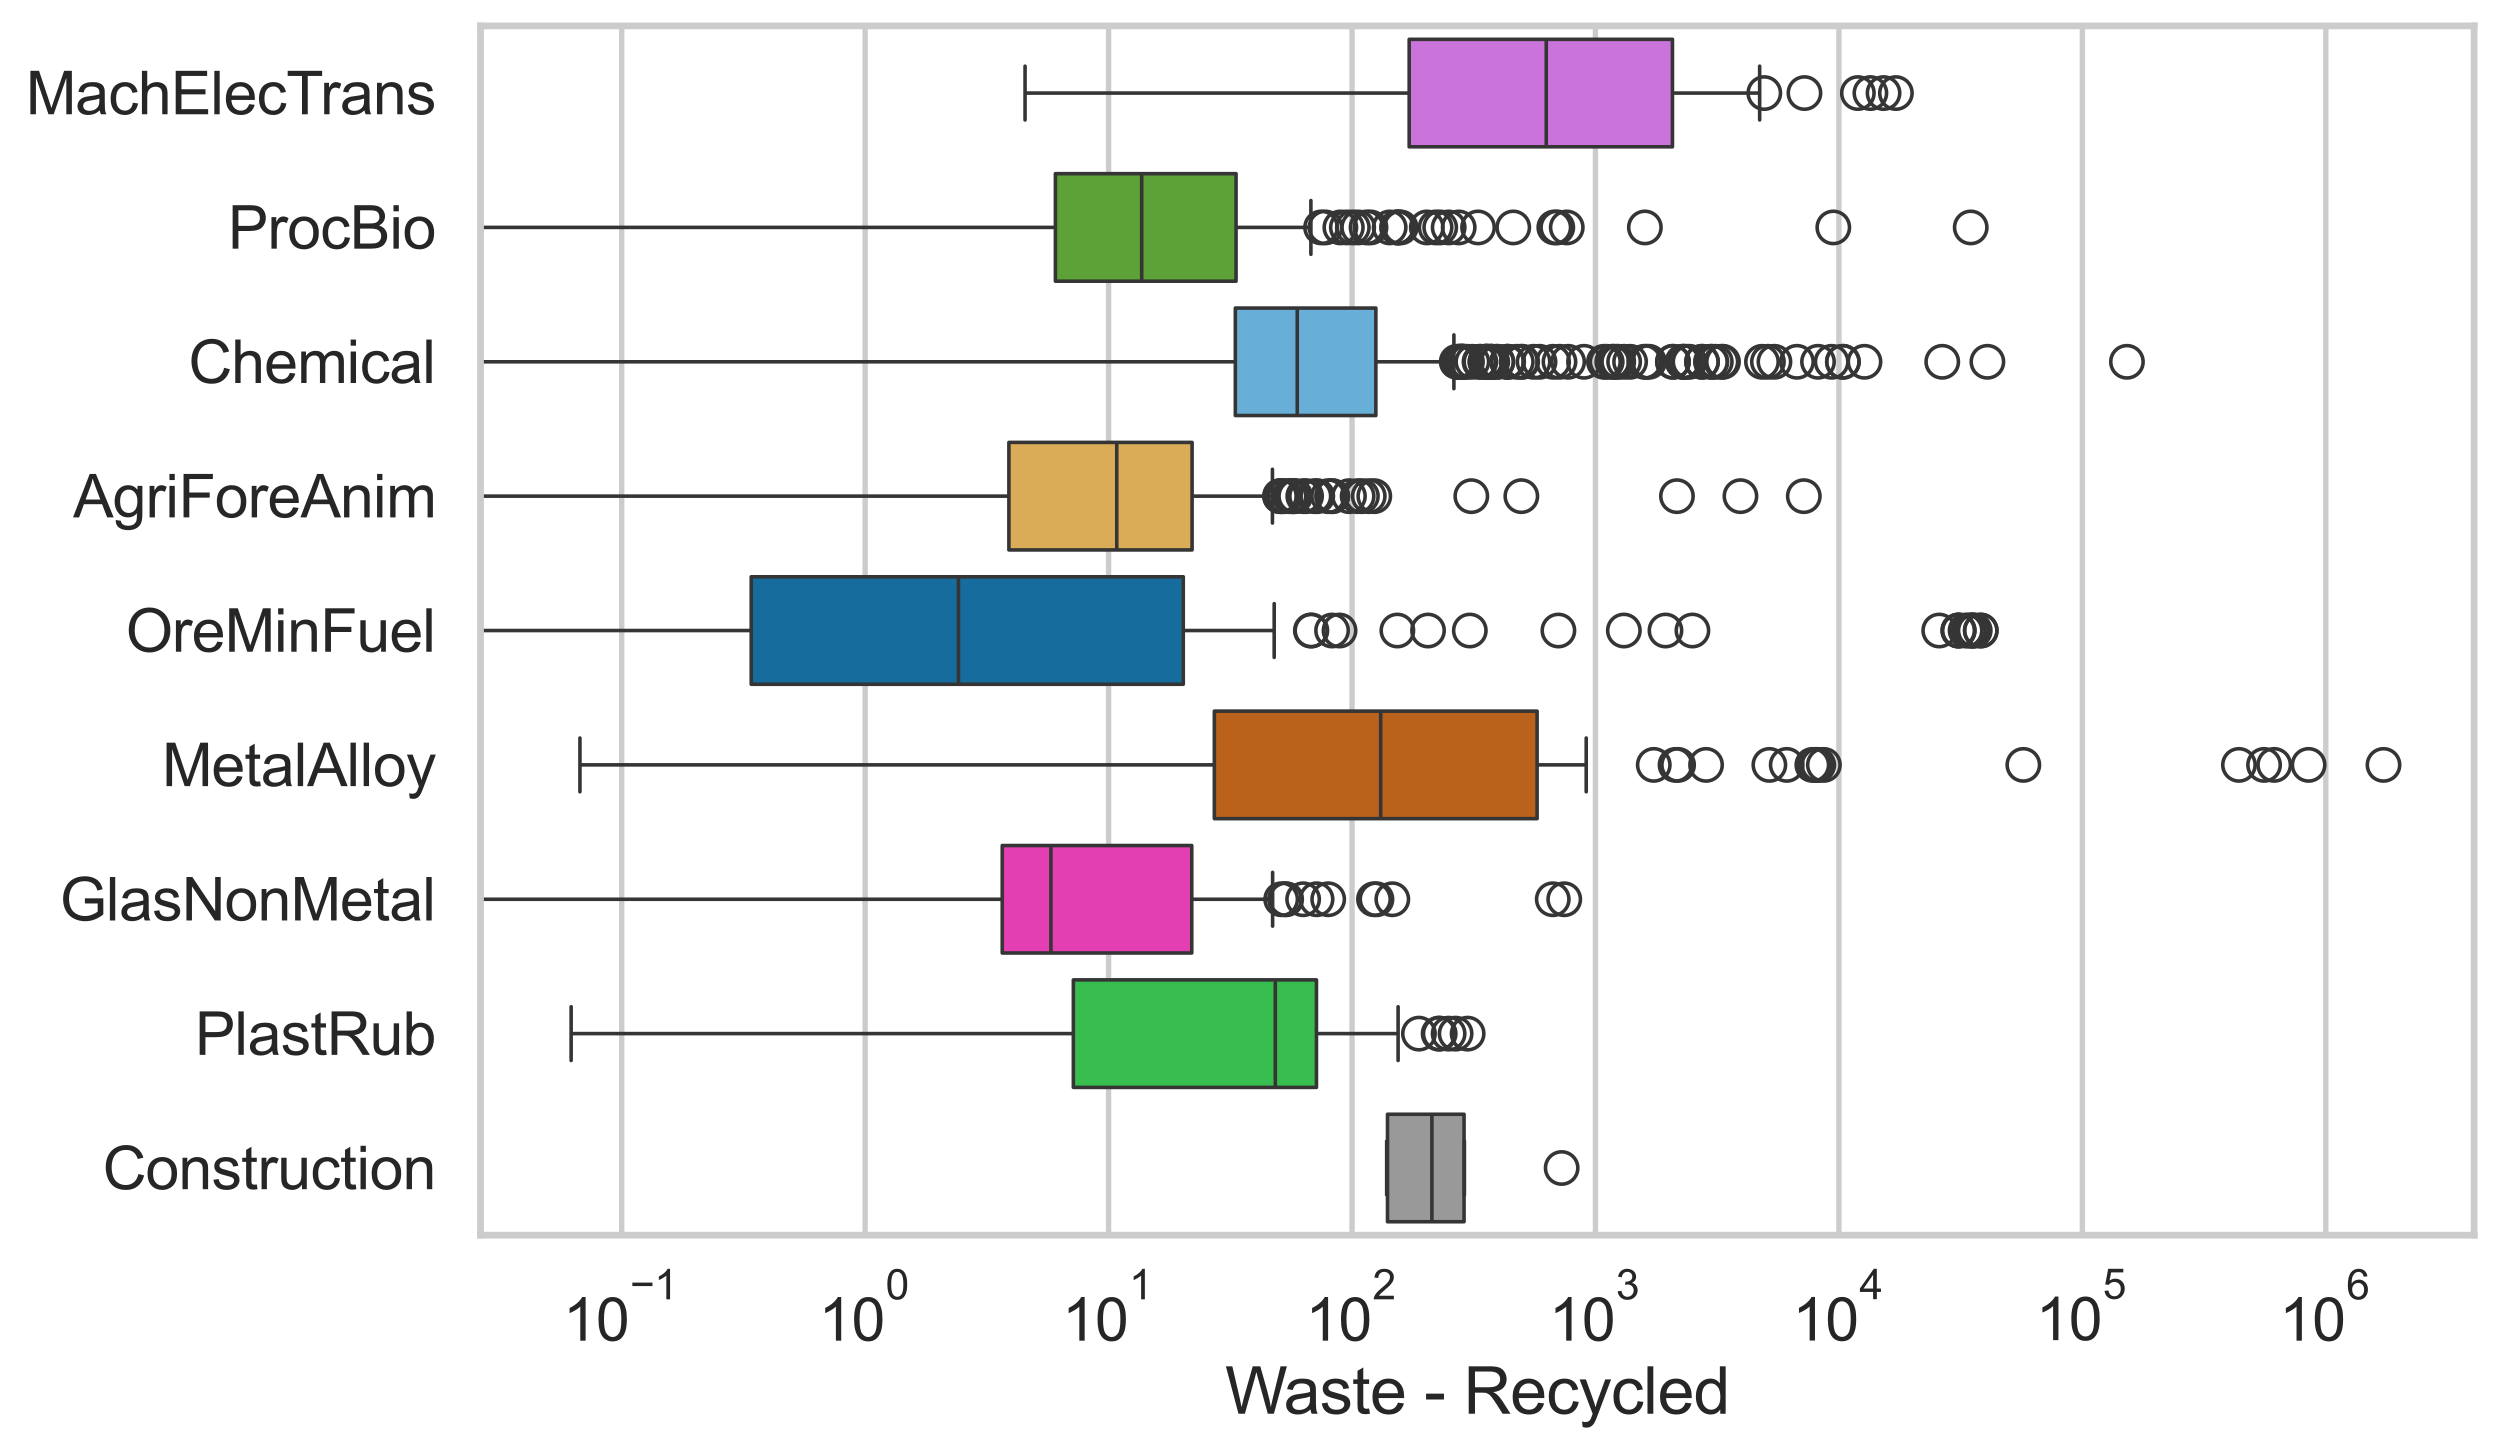<?xml version="1.0" encoding="utf-8" standalone="no"?>
<!DOCTYPE svg PUBLIC "-//W3C//DTD SVG 1.1//EN"
  "http://www.w3.org/Graphics/SVG/1.1/DTD/svg11.dtd">
<svg xmlns:xlink="http://www.w3.org/1999/xlink" width="695.577pt" height="404.332pt" viewBox="0 0 695.577 404.332" xmlns="http://www.w3.org/2000/svg" version="1.1">
 <defs>
  <style type="text/css">*{stroke-linejoin: round; stroke-linecap: butt}</style>
 </defs>
 <g id="figure_1">
  <g id="patch_1">
   <path d="M 0 404.332 
L 695.577 404.332 
L 695.577 0 
L 0 0 
z
" style="fill: #ffffff"/>
  </g>
  <g id="axes_1">
   <g id="patch_2">
    <path d="M 133.697 343.665 
L 688.377 343.665 
L 688.377 7.2 
L 133.697 7.2 
z
" style="fill: #ffffff"/>
   </g>
   <g id="matplotlib.axis_1">
    <g id="xtick_1">
     <g id="line2d_1">
      <path d="M 172.976 343.665 
L 172.976 7.2 
" clip-path="url(#pca0fd3a748)" style="fill: none; stroke: #cccccc; stroke-width: 1.5; stroke-linecap: round"/>
     </g>
     <g id="text_1">
      <!-- $\mathdefault{10^{-1}}$ -->
      <g style="fill: #262626" transform="translate(156.641 373.18) scale(0.165 -0.165)">
       <defs>
        <path id="ArialMT-31" d="M 2384 0 
L 1822 0 
L 1822 3584 
Q 1619 3391 1289 3197 
Q 959 3003 697 2906 
L 697 3450 
Q 1169 3672 1522 3987 
Q 1875 4303 2022 4600 
L 2384 4600 
L 2384 0 
z
" transform="scale(0.016)"/>
        <path id="ArialMT-30" d="M 266 2259 
Q 266 3072 433 3567 
Q 600 4063 929 4331 
Q 1259 4600 1759 4600 
Q 2128 4600 2406 4451 
Q 2684 4303 2865 4023 
Q 3047 3744 3150 3342 
Q 3253 2941 3253 2259 
Q 3253 1453 3087 958 
Q 2922 463 2592 192 
Q 2263 -78 1759 -78 
Q 1097 -78 719 397 
Q 266 969 266 2259 
z
M 844 2259 
Q 844 1131 1108 757 
Q 1372 384 1759 384 
Q 2147 384 2411 759 
Q 2675 1134 2675 2259 
Q 2675 3391 2411 3762 
Q 2147 4134 1753 4134 
Q 1366 4134 1134 3806 
Q 844 3388 844 2259 
z
" transform="scale(0.016)"/>
        <path id="ArialMT-2212" d="M 3381 1997 
L 356 1997 
L 356 2522 
L 3381 2522 
L 3381 1997 
z
" transform="scale(0.016)"/>
       </defs>
       <use xlink:href="#ArialMT-31" transform="translate(0 0.994)"/>
       <use xlink:href="#ArialMT-30" transform="translate(55.615 0.994)"/>
       <use xlink:href="#ArialMT-2212" transform="translate(112.973 70.688) scale(0.7)"/>
       <use xlink:href="#ArialMT-31" transform="translate(153.852 70.688) scale(0.7)"/>
      </g>
     </g>
    </g>
    <g id="xtick_2">
     <g id="line2d_2">
      <path d="M 240.709 343.665 
L 240.709 7.2 
" clip-path="url(#pca0fd3a748)" style="fill: none; stroke: #cccccc; stroke-width: 1.5; stroke-linecap: round"/>
     </g>
     <g id="text_2">
      <!-- $\mathdefault{10^{0}}$ -->
      <g style="fill: #262626" transform="translate(227.757 373.18) scale(0.165 -0.165)">
       <use xlink:href="#ArialMT-31" transform="translate(0 0.994)"/>
       <use xlink:href="#ArialMT-30" transform="translate(55.615 0.994)"/>
       <use xlink:href="#ArialMT-30" transform="translate(112.973 70.688) scale(0.7)"/>
      </g>
     </g>
    </g>
    <g id="xtick_3">
     <g id="line2d_3">
      <path d="M 308.443 343.665 
L 308.443 7.2 
" clip-path="url(#pca0fd3a748)" style="fill: none; stroke: #cccccc; stroke-width: 1.5; stroke-linecap: round"/>
     </g>
     <g id="text_3">
      <!-- $\mathdefault{10^{1}}$ -->
      <g style="fill: #262626" transform="translate(295.49 373.18) scale(0.165 -0.165)">
       <use xlink:href="#ArialMT-31" transform="translate(0 0.994)"/>
       <use xlink:href="#ArialMT-30" transform="translate(55.615 0.994)"/>
       <use xlink:href="#ArialMT-31" transform="translate(112.973 70.688) scale(0.7)"/>
      </g>
     </g>
    </g>
    <g id="xtick_4">
     <g id="line2d_4">
      <path d="M 376.176 343.665 
L 376.176 7.2 
" clip-path="url(#pca0fd3a748)" style="fill: none; stroke: #cccccc; stroke-width: 1.5; stroke-linecap: round"/>
     </g>
     <g id="text_4">
      <!-- $\mathdefault{10^{2}}$ -->
      <g style="fill: #262626" transform="translate(363.224 373.18) scale(0.165 -0.165)">
       <defs>
        <path id="ArialMT-32" d="M 3222 541 
L 3222 0 
L 194 0 
Q 188 203 259 391 
Q 375 700 629 1000 
Q 884 1300 1366 1694 
Q 2113 2306 2375 2664 
Q 2638 3022 2638 3341 
Q 2638 3675 2398 3904 
Q 2159 4134 1775 4134 
Q 1369 4134 1125 3890 
Q 881 3647 878 3216 
L 300 3275 
Q 359 3922 746 4261 
Q 1134 4600 1788 4600 
Q 2447 4600 2831 4234 
Q 3216 3869 3216 3328 
Q 3216 3053 3103 2787 
Q 2991 2522 2730 2228 
Q 2469 1934 1863 1422 
Q 1356 997 1212 845 
Q 1069 694 975 541 
L 3222 541 
z
" transform="scale(0.016)"/>
       </defs>
       <use xlink:href="#ArialMT-31" transform="translate(0 0.994)"/>
       <use xlink:href="#ArialMT-30" transform="translate(55.615 0.994)"/>
       <use xlink:href="#ArialMT-32" transform="translate(112.973 70.688) scale(0.7)"/>
      </g>
     </g>
    </g>
    <g id="xtick_5">
     <g id="line2d_5">
      <path d="M 443.909 343.665 
L 443.909 7.2 
" clip-path="url(#pca0fd3a748)" style="fill: none; stroke: #cccccc; stroke-width: 1.5; stroke-linecap: round"/>
     </g>
     <g id="text_5">
      <!-- $\mathdefault{10^{3}}$ -->
      <g style="fill: #262626" transform="translate(430.957 373.18) scale(0.165 -0.165)">
       <defs>
        <path id="ArialMT-33" d="M 269 1209 
L 831 1284 
Q 928 806 1161 595 
Q 1394 384 1728 384 
Q 2125 384 2398 659 
Q 2672 934 2672 1341 
Q 2672 1728 2419 1979 
Q 2166 2231 1775 2231 
Q 1616 2231 1378 2169 
L 1441 2663 
Q 1497 2656 1531 2656 
Q 1891 2656 2178 2843 
Q 2466 3031 2466 3422 
Q 2466 3731 2256 3934 
Q 2047 4138 1716 4138 
Q 1388 4138 1169 3931 
Q 950 3725 888 3313 
L 325 3413 
Q 428 3978 793 4289 
Q 1159 4600 1703 4600 
Q 2078 4600 2393 4439 
Q 2709 4278 2876 4000 
Q 3044 3722 3044 3409 
Q 3044 3113 2884 2869 
Q 2725 2625 2413 2481 
Q 2819 2388 3044 2092 
Q 3269 1797 3269 1353 
Q 3269 753 2831 336 
Q 2394 -81 1725 -81 
Q 1122 -81 723 278 
Q 325 638 269 1209 
z
" transform="scale(0.016)"/>
       </defs>
       <use xlink:href="#ArialMT-31" transform="translate(0 0.994)"/>
       <use xlink:href="#ArialMT-30" transform="translate(55.615 0.994)"/>
       <use xlink:href="#ArialMT-33" transform="translate(112.973 70.688) scale(0.7)"/>
      </g>
     </g>
    </g>
    <g id="xtick_6">
     <g id="line2d_6">
      <path d="M 511.643 343.665 
L 511.643 7.2 
" clip-path="url(#pca0fd3a748)" style="fill: none; stroke: #cccccc; stroke-width: 1.5; stroke-linecap: round"/>
     </g>
     <g id="text_6">
      <!-- $\mathdefault{10^{4}}$ -->
      <g style="fill: #262626" transform="translate(498.69 373.015) scale(0.165 -0.165)">
       <defs>
        <path id="ArialMT-34" d="M 2069 0 
L 2069 1097 
L 81 1097 
L 81 1613 
L 2172 4581 
L 2631 4581 
L 2631 1613 
L 3250 1613 
L 3250 1097 
L 2631 1097 
L 2631 0 
L 2069 0 
z
M 2069 1613 
L 2069 3678 
L 634 1613 
L 2069 1613 
z
" transform="scale(0.016)"/>
       </defs>
       <use xlink:href="#ArialMT-31" transform="translate(0 0.202)"/>
       <use xlink:href="#ArialMT-30" transform="translate(55.615 0.202)"/>
       <use xlink:href="#ArialMT-34" transform="translate(112.973 69.895) scale(0.7)"/>
      </g>
     </g>
    </g>
    <g id="xtick_7">
     <g id="line2d_7">
      <path d="M 579.376 343.665 
L 579.376 7.2 
" clip-path="url(#pca0fd3a748)" style="fill: none; stroke: #cccccc; stroke-width: 1.5; stroke-linecap: round"/>
     </g>
     <g id="text_7">
      <!-- $\mathdefault{10^{5}}$ -->
      <g style="fill: #262626" transform="translate(566.424 373.015) scale(0.165 -0.165)">
       <defs>
        <path id="ArialMT-35" d="M 266 1200 
L 856 1250 
Q 922 819 1161 601 
Q 1400 384 1738 384 
Q 2144 384 2425 690 
Q 2706 997 2706 1503 
Q 2706 1984 2436 2262 
Q 2166 2541 1728 2541 
Q 1456 2541 1237 2417 
Q 1019 2294 894 2097 
L 366 2166 
L 809 4519 
L 3088 4519 
L 3088 3981 
L 1259 3981 
L 1013 2750 
Q 1425 3038 1878 3038 
Q 2478 3038 2890 2622 
Q 3303 2206 3303 1553 
Q 3303 931 2941 478 
Q 2500 -78 1738 -78 
Q 1113 -78 717 272 
Q 322 622 266 1200 
z
" transform="scale(0.016)"/>
       </defs>
       <use xlink:href="#ArialMT-31" transform="translate(0 0.88)"/>
       <use xlink:href="#ArialMT-30" transform="translate(55.615 0.88)"/>
       <use xlink:href="#ArialMT-35" transform="translate(112.973 70.573) scale(0.7)"/>
      </g>
     </g>
    </g>
    <g id="xtick_8">
     <g id="line2d_8">
      <path d="M 647.109 343.665 
L 647.109 7.2 
" clip-path="url(#pca0fd3a748)" style="fill: none; stroke: #cccccc; stroke-width: 1.5; stroke-linecap: round"/>
     </g>
     <g id="text_8">
      <!-- $\mathdefault{10^{6}}$ -->
      <g style="fill: #262626" transform="translate(634.157 373.18) scale(0.165 -0.165)">
       <defs>
        <path id="ArialMT-36" d="M 3184 3459 
L 2625 3416 
Q 2550 3747 2413 3897 
Q 2184 4138 1850 4138 
Q 1581 4138 1378 3988 
Q 1113 3794 959 3422 
Q 806 3050 800 2363 
Q 1003 2672 1297 2822 
Q 1591 2972 1913 2972 
Q 2475 2972 2870 2558 
Q 3266 2144 3266 1488 
Q 3266 1056 3080 686 
Q 2894 316 2569 119 
Q 2244 -78 1831 -78 
Q 1128 -78 684 439 
Q 241 956 241 2144 
Q 241 3472 731 4075 
Q 1159 4600 1884 4600 
Q 2425 4600 2770 4297 
Q 3116 3994 3184 3459 
z
M 888 1484 
Q 888 1194 1011 928 
Q 1134 663 1356 523 
Q 1578 384 1822 384 
Q 2178 384 2434 671 
Q 2691 959 2691 1453 
Q 2691 1928 2437 2201 
Q 2184 2475 1800 2475 
Q 1419 2475 1153 2201 
Q 888 1928 888 1484 
z
" transform="scale(0.016)"/>
       </defs>
       <use xlink:href="#ArialMT-31" transform="translate(0 0.994)"/>
       <use xlink:href="#ArialMT-30" transform="translate(55.615 0.994)"/>
       <use xlink:href="#ArialMT-36" transform="translate(112.973 70.688) scale(0.7)"/>
      </g>
     </g>
    </g>
    <g id="xtick_9"/>
    <g id="xtick_10"/>
    <g id="xtick_11"/>
    <g id="xtick_12"/>
    <g id="xtick_13"/>
    <g id="xtick_14"/>
    <g id="xtick_15"/>
    <g id="xtick_16"/>
    <g id="xtick_17"/>
    <g id="xtick_18"/>
    <g id="xtick_19"/>
    <g id="xtick_20"/>
    <g id="xtick_21"/>
    <g id="xtick_22"/>
    <g id="xtick_23"/>
    <g id="xtick_24"/>
    <g id="xtick_25"/>
    <g id="xtick_26"/>
    <g id="xtick_27"/>
    <g id="xtick_28"/>
    <g id="xtick_29"/>
    <g id="xtick_30"/>
    <g id="xtick_31"/>
    <g id="xtick_32"/>
    <g id="xtick_33"/>
    <g id="xtick_34"/>
    <g id="xtick_35"/>
    <g id="xtick_36"/>
    <g id="xtick_37"/>
    <g id="xtick_38"/>
    <g id="xtick_39"/>
    <g id="xtick_40"/>
    <g id="xtick_41"/>
    <g id="xtick_42"/>
    <g id="xtick_43"/>
    <g id="xtick_44"/>
    <g id="xtick_45"/>
    <g id="xtick_46"/>
    <g id="xtick_47"/>
    <g id="xtick_48"/>
    <g id="xtick_49"/>
    <g id="xtick_50"/>
    <g id="xtick_51"/>
    <g id="xtick_52"/>
    <g id="xtick_53"/>
    <g id="xtick_54"/>
    <g id="xtick_55"/>
    <g id="xtick_56"/>
    <g id="xtick_57"/>
    <g id="xtick_58"/>
    <g id="xtick_59"/>
    <g id="xtick_60"/>
    <g id="xtick_61"/>
    <g id="xtick_62"/>
    <g id="xtick_63"/>
    <g id="xtick_64"/>
    <g id="xtick_65"/>
    <g id="xtick_66"/>
    <g id="xtick_67"/>
    <g id="xtick_68"/>
    <g id="xtick_69"/>
    <g id="xtick_70"/>
    <g id="xtick_71"/>
    <g id="xtick_72"/>
    <g id="xtick_73"/>
    <g id="xtick_74"/>
    <g id="text_9">
     <!-- Waste - Recycled -->
     <g style="fill: #262626" transform="translate(340.858 393.344) scale(0.18 -0.18)">
      <defs>
       <path id="ArialMT-57" d="M 1294 0 
L 78 4581 
L 700 4581 
L 1397 1578 
Q 1509 1106 1591 641 
Q 1766 1375 1797 1488 
L 2669 4581 
L 3400 4581 
L 4056 2263 
Q 4303 1400 4413 641 
Q 4500 1075 4641 1638 
L 5359 4581 
L 5969 4581 
L 4713 0 
L 4128 0 
L 3163 3491 
Q 3041 3928 3019 4028 
Q 2947 3713 2884 3491 
L 1913 0 
L 1294 0 
z
" transform="scale(0.016)"/>
       <path id="ArialMT-61" d="M 2588 409 
Q 2275 144 1986 34 
Q 1697 -75 1366 -75 
Q 819 -75 525 192 
Q 231 459 231 875 
Q 231 1119 342 1320 
Q 453 1522 633 1644 
Q 813 1766 1038 1828 
Q 1203 1872 1538 1913 
Q 2219 1994 2541 2106 
Q 2544 2222 2544 2253 
Q 2544 2597 2384 2738 
Q 2169 2928 1744 2928 
Q 1347 2928 1158 2789 
Q 969 2650 878 2297 
L 328 2372 
Q 403 2725 575 2942 
Q 747 3159 1072 3276 
Q 1397 3394 1825 3394 
Q 2250 3394 2515 3294 
Q 2781 3194 2906 3042 
Q 3031 2891 3081 2659 
Q 3109 2516 3109 2141 
L 3109 1391 
Q 3109 606 3145 398 
Q 3181 191 3288 0 
L 2700 0 
Q 2613 175 2588 409 
z
M 2541 1666 
Q 2234 1541 1622 1453 
Q 1275 1403 1131 1340 
Q 988 1278 909 1158 
Q 831 1038 831 891 
Q 831 666 1001 516 
Q 1172 366 1500 366 
Q 1825 366 2078 508 
Q 2331 650 2450 897 
Q 2541 1088 2541 1459 
L 2541 1666 
z
" transform="scale(0.016)"/>
       <path id="ArialMT-73" d="M 197 991 
L 753 1078 
Q 800 744 1014 566 
Q 1228 388 1613 388 
Q 2000 388 2187 545 
Q 2375 703 2375 916 
Q 2375 1106 2209 1216 
Q 2094 1291 1634 1406 
Q 1016 1563 777 1677 
Q 538 1791 414 1992 
Q 291 2194 291 2438 
Q 291 2659 392 2848 
Q 494 3038 669 3163 
Q 800 3259 1026 3326 
Q 1253 3394 1513 3394 
Q 1903 3394 2198 3281 
Q 2494 3169 2634 2976 
Q 2775 2784 2828 2463 
L 2278 2388 
Q 2241 2644 2061 2787 
Q 1881 2931 1553 2931 
Q 1166 2931 1000 2803 
Q 834 2675 834 2503 
Q 834 2394 903 2306 
Q 972 2216 1119 2156 
Q 1203 2125 1616 2013 
Q 2213 1853 2448 1751 
Q 2684 1650 2818 1456 
Q 2953 1263 2953 975 
Q 2953 694 2789 445 
Q 2625 197 2315 61 
Q 2006 -75 1616 -75 
Q 969 -75 630 194 
Q 291 463 197 991 
z
" transform="scale(0.016)"/>
       <path id="ArialMT-74" d="M 1650 503 
L 1731 6 
Q 1494 -44 1306 -44 
Q 1000 -44 831 53 
Q 663 150 594 308 
Q 525 466 525 972 
L 525 2881 
L 113 2881 
L 113 3319 
L 525 3319 
L 525 4141 
L 1084 4478 
L 1084 3319 
L 1650 3319 
L 1650 2881 
L 1084 2881 
L 1084 941 
Q 1084 700 1114 631 
Q 1144 563 1211 522 
Q 1278 481 1403 481 
Q 1497 481 1650 503 
z
" transform="scale(0.016)"/>
       <path id="ArialMT-65" d="M 2694 1069 
L 3275 997 
Q 3138 488 2766 206 
Q 2394 -75 1816 -75 
Q 1088 -75 661 373 
Q 234 822 234 1631 
Q 234 2469 665 2931 
Q 1097 3394 1784 3394 
Q 2450 3394 2872 2941 
Q 3294 2488 3294 1666 
Q 3294 1616 3291 1516 
L 816 1516 
Q 847 969 1125 678 
Q 1403 388 1819 388 
Q 2128 388 2347 550 
Q 2566 713 2694 1069 
z
M 847 1978 
L 2700 1978 
Q 2663 2397 2488 2606 
Q 2219 2931 1791 2931 
Q 1403 2931 1139 2672 
Q 875 2413 847 1978 
z
" transform="scale(0.016)"/>
       <path id="ArialMT-20" transform="scale(0.016)"/>
       <path id="ArialMT-2d" d="M 203 1375 
L 203 1941 
L 1931 1941 
L 1931 1375 
L 203 1375 
z
" transform="scale(0.016)"/>
       <path id="ArialMT-52" d="M 503 0 
L 503 4581 
L 2534 4581 
Q 3147 4581 3465 4457 
Q 3784 4334 3975 4021 
Q 4166 3709 4166 3331 
Q 4166 2844 3850 2509 
Q 3534 2175 2875 2084 
Q 3116 1969 3241 1856 
Q 3506 1613 3744 1247 
L 4541 0 
L 3778 0 
L 3172 953 
Q 2906 1366 2734 1584 
Q 2563 1803 2427 1890 
Q 2291 1978 2150 2013 
Q 2047 2034 1813 2034 
L 1109 2034 
L 1109 0 
L 503 0 
z
M 1109 2559 
L 2413 2559 
Q 2828 2559 3062 2645 
Q 3297 2731 3419 2920 
Q 3541 3109 3541 3331 
Q 3541 3656 3305 3865 
Q 3069 4075 2559 4075 
L 1109 4075 
L 1109 2559 
z
" transform="scale(0.016)"/>
       <path id="ArialMT-63" d="M 2588 1216 
L 3141 1144 
Q 3050 572 2676 248 
Q 2303 -75 1759 -75 
Q 1078 -75 664 370 
Q 250 816 250 1647 
Q 250 2184 428 2587 
Q 606 2991 970 3192 
Q 1334 3394 1763 3394 
Q 2303 3394 2647 3120 
Q 2991 2847 3088 2344 
L 2541 2259 
Q 2463 2594 2264 2762 
Q 2066 2931 1784 2931 
Q 1359 2931 1093 2626 
Q 828 2322 828 1663 
Q 828 994 1084 691 
Q 1341 388 1753 388 
Q 2084 388 2306 591 
Q 2528 794 2588 1216 
z
" transform="scale(0.016)"/>
       <path id="ArialMT-79" d="M 397 -1278 
L 334 -750 
Q 519 -800 656 -800 
Q 844 -800 956 -737 
Q 1069 -675 1141 -563 
Q 1194 -478 1313 -144 
Q 1328 -97 1363 -6 
L 103 3319 
L 709 3319 
L 1400 1397 
Q 1534 1031 1641 628 
Q 1738 1016 1872 1384 
L 2581 3319 
L 3144 3319 
L 1881 -56 
Q 1678 -603 1566 -809 
Q 1416 -1088 1222 -1217 
Q 1028 -1347 759 -1347 
Q 597 -1347 397 -1278 
z
" transform="scale(0.016)"/>
       <path id="ArialMT-6c" d="M 409 0 
L 409 4581 
L 972 4581 
L 972 0 
L 409 0 
z
" transform="scale(0.016)"/>
       <path id="ArialMT-64" d="M 2575 0 
L 2575 419 
Q 2259 -75 1647 -75 
Q 1250 -75 917 144 
Q 584 363 401 755 
Q 219 1147 219 1656 
Q 219 2153 384 2558 
Q 550 2963 881 3178 
Q 1213 3394 1622 3394 
Q 1922 3394 2156 3267 
Q 2391 3141 2538 2938 
L 2538 4581 
L 3097 4581 
L 3097 0 
L 2575 0 
z
M 797 1656 
Q 797 1019 1065 703 
Q 1334 388 1700 388 
Q 2069 388 2326 689 
Q 2584 991 2584 1609 
Q 2584 2291 2321 2609 
Q 2059 2928 1675 2928 
Q 1300 2928 1048 2622 
Q 797 2316 797 1656 
z
" transform="scale(0.016)"/>
      </defs>
      <use xlink:href="#ArialMT-57"/>
      <use xlink:href="#ArialMT-61" transform="translate(90.635 0)"/>
      <use xlink:href="#ArialMT-73" transform="translate(146.25 0)"/>
      <use xlink:href="#ArialMT-74" transform="translate(196.25 0)"/>
      <use xlink:href="#ArialMT-65" transform="translate(224.033 0)"/>
      <use xlink:href="#ArialMT-20" transform="translate(279.648 0)"/>
      <use xlink:href="#ArialMT-2d" transform="translate(307.432 0)"/>
      <use xlink:href="#ArialMT-20" transform="translate(340.732 0)"/>
      <use xlink:href="#ArialMT-52" transform="translate(368.516 0)"/>
      <use xlink:href="#ArialMT-65" transform="translate(440.732 0)"/>
      <use xlink:href="#ArialMT-63" transform="translate(496.348 0)"/>
      <use xlink:href="#ArialMT-79" transform="translate(546.348 0)"/>
      <use xlink:href="#ArialMT-63" transform="translate(596.348 0)"/>
      <use xlink:href="#ArialMT-6c" transform="translate(646.348 0)"/>
      <use xlink:href="#ArialMT-65" transform="translate(668.564 0)"/>
      <use xlink:href="#ArialMT-64" transform="translate(724.18 0)"/>
     </g>
    </g>
   </g>
   <g id="matplotlib.axis_2">
    <g id="ytick_1">
     <g id="text_10">
      <!-- MachElecTrans -->
      <g style="fill: #262626" transform="translate(7.2 31.798) scale(0.165 -0.165)">
       <defs>
        <path id="ArialMT-4d" d="M 475 0 
L 475 4581 
L 1388 4581 
L 2472 1338 
Q 2622 884 2691 659 
Q 2769 909 2934 1394 
L 4031 4581 
L 4847 4581 
L 4847 0 
L 4263 0 
L 4263 3834 
L 2931 0 
L 2384 0 
L 1059 3900 
L 1059 0 
L 475 0 
z
" transform="scale(0.016)"/>
        <path id="ArialMT-68" d="M 422 0 
L 422 4581 
L 984 4581 
L 984 2938 
Q 1378 3394 1978 3394 
Q 2347 3394 2619 3248 
Q 2891 3103 3008 2847 
Q 3125 2591 3125 2103 
L 3125 0 
L 2563 0 
L 2563 2103 
Q 2563 2525 2380 2717 
Q 2197 2909 1863 2909 
Q 1613 2909 1392 2779 
Q 1172 2650 1078 2428 
Q 984 2206 984 1816 
L 984 0 
L 422 0 
z
" transform="scale(0.016)"/>
        <path id="ArialMT-45" d="M 506 0 
L 506 4581 
L 3819 4581 
L 3819 4041 
L 1113 4041 
L 1113 2638 
L 3647 2638 
L 3647 2100 
L 1113 2100 
L 1113 541 
L 3925 541 
L 3925 0 
L 506 0 
z
" transform="scale(0.016)"/>
        <path id="ArialMT-54" d="M 1659 0 
L 1659 4041 
L 150 4041 
L 150 4581 
L 3781 4581 
L 3781 4041 
L 2266 4041 
L 2266 0 
L 1659 0 
z
" transform="scale(0.016)"/>
        <path id="ArialMT-72" d="M 416 0 
L 416 3319 
L 922 3319 
L 922 2816 
Q 1116 3169 1280 3281 
Q 1444 3394 1641 3394 
Q 1925 3394 2219 3213 
L 2025 2691 
Q 1819 2813 1613 2813 
Q 1428 2813 1281 2702 
Q 1134 2591 1072 2394 
Q 978 2094 978 1738 
L 978 0 
L 416 0 
z
" transform="scale(0.016)"/>
        <path id="ArialMT-6e" d="M 422 0 
L 422 3319 
L 928 3319 
L 928 2847 
Q 1294 3394 1984 3394 
Q 2284 3394 2536 3286 
Q 2788 3178 2913 3003 
Q 3038 2828 3088 2588 
Q 3119 2431 3119 2041 
L 3119 0 
L 2556 0 
L 2556 2019 
Q 2556 2363 2490 2533 
Q 2425 2703 2258 2804 
Q 2091 2906 1866 2906 
Q 1506 2906 1245 2678 
Q 984 2450 984 1813 
L 984 0 
L 422 0 
z
" transform="scale(0.016)"/>
       </defs>
       <use xlink:href="#ArialMT-4d"/>
       <use xlink:href="#ArialMT-61" transform="translate(83.301 0)"/>
       <use xlink:href="#ArialMT-63" transform="translate(138.916 0)"/>
       <use xlink:href="#ArialMT-68" transform="translate(188.916 0)"/>
       <use xlink:href="#ArialMT-45" transform="translate(244.531 0)"/>
       <use xlink:href="#ArialMT-6c" transform="translate(311.23 0)"/>
       <use xlink:href="#ArialMT-65" transform="translate(333.447 0)"/>
       <use xlink:href="#ArialMT-63" transform="translate(389.062 0)"/>
       <use xlink:href="#ArialMT-54" transform="translate(439.062 0)"/>
       <use xlink:href="#ArialMT-72" transform="translate(496.396 0)"/>
       <use xlink:href="#ArialMT-61" transform="translate(529.697 0)"/>
       <use xlink:href="#ArialMT-6e" transform="translate(585.312 0)"/>
       <use xlink:href="#ArialMT-73" transform="translate(640.928 0)"/>
      </g>
     </g>
    </g>
    <g id="ytick_2">
     <g id="text_11">
      <!-- ProcBio -->
      <g style="fill: #262626" transform="translate(63.424 69.183) scale(0.165 -0.165)">
       <defs>
        <path id="ArialMT-50" d="M 494 0 
L 494 4581 
L 2222 4581 
Q 2678 4581 2919 4538 
Q 3256 4481 3484 4323 
Q 3713 4166 3852 3881 
Q 3991 3597 3991 3256 
Q 3991 2672 3619 2267 
Q 3247 1863 2275 1863 
L 1100 1863 
L 1100 0 
L 494 0 
z
M 1100 2403 
L 2284 2403 
Q 2872 2403 3119 2622 
Q 3366 2841 3366 3238 
Q 3366 3525 3220 3729 
Q 3075 3934 2838 4000 
Q 2684 4041 2272 4041 
L 1100 4041 
L 1100 2403 
z
" transform="scale(0.016)"/>
        <path id="ArialMT-6f" d="M 213 1659 
Q 213 2581 725 3025 
Q 1153 3394 1769 3394 
Q 2453 3394 2887 2945 
Q 3322 2497 3322 1706 
Q 3322 1066 3130 698 
Q 2938 331 2570 128 
Q 2203 -75 1769 -75 
Q 1072 -75 642 372 
Q 213 819 213 1659 
z
M 791 1659 
Q 791 1022 1069 705 
Q 1347 388 1769 388 
Q 2188 388 2466 706 
Q 2744 1025 2744 1678 
Q 2744 2294 2464 2611 
Q 2184 2928 1769 2928 
Q 1347 2928 1069 2612 
Q 791 2297 791 1659 
z
" transform="scale(0.016)"/>
        <path id="ArialMT-42" d="M 469 0 
L 469 4581 
L 2188 4581 
Q 2713 4581 3030 4442 
Q 3347 4303 3526 4014 
Q 3706 3725 3706 3409 
Q 3706 3116 3547 2856 
Q 3388 2597 3066 2438 
Q 3481 2316 3704 2022 
Q 3928 1728 3928 1328 
Q 3928 1006 3792 729 
Q 3656 453 3456 303 
Q 3256 153 2954 76 
Q 2653 0 2216 0 
L 469 0 
z
M 1075 2656 
L 2066 2656 
Q 2469 2656 2644 2709 
Q 2875 2778 2992 2937 
Q 3109 3097 3109 3338 
Q 3109 3566 3000 3739 
Q 2891 3913 2687 3977 
Q 2484 4041 1991 4041 
L 1075 4041 
L 1075 2656 
z
M 1075 541 
L 2216 541 
Q 2509 541 2628 563 
Q 2838 600 2978 687 
Q 3119 775 3209 942 
Q 3300 1109 3300 1328 
Q 3300 1584 3169 1773 
Q 3038 1963 2805 2039 
Q 2572 2116 2134 2116 
L 1075 2116 
L 1075 541 
z
" transform="scale(0.016)"/>
        <path id="ArialMT-69" d="M 425 3934 
L 425 4581 
L 988 4581 
L 988 3934 
L 425 3934 
z
M 425 0 
L 425 3319 
L 988 3319 
L 988 0 
L 425 0 
z
" transform="scale(0.016)"/>
       </defs>
       <use xlink:href="#ArialMT-50"/>
       <use xlink:href="#ArialMT-72" transform="translate(66.699 0)"/>
       <use xlink:href="#ArialMT-6f" transform="translate(100 0)"/>
       <use xlink:href="#ArialMT-63" transform="translate(155.615 0)"/>
       <use xlink:href="#ArialMT-42" transform="translate(205.615 0)"/>
       <use xlink:href="#ArialMT-69" transform="translate(272.314 0)"/>
       <use xlink:href="#ArialMT-6f" transform="translate(294.531 0)"/>
      </g>
     </g>
    </g>
    <g id="ytick_3">
     <g id="text_12">
      <!-- Chemical -->
      <g style="fill: #262626" transform="translate(52.428 106.568) scale(0.165 -0.165)">
       <defs>
        <path id="ArialMT-43" d="M 3763 1606 
L 4369 1453 
Q 4178 706 3683 314 
Q 3188 -78 2472 -78 
Q 1731 -78 1267 223 
Q 803 525 561 1097 
Q 319 1669 319 2325 
Q 319 3041 592 3573 
Q 866 4106 1370 4382 
Q 1875 4659 2481 4659 
Q 3169 4659 3637 4309 
Q 4106 3959 4291 3325 
L 3694 3184 
Q 3534 3684 3231 3912 
Q 2928 4141 2469 4141 
Q 1941 4141 1586 3887 
Q 1231 3634 1087 3207 
Q 944 2781 944 2328 
Q 944 1744 1114 1308 
Q 1284 872 1643 656 
Q 2003 441 2422 441 
Q 2931 441 3284 734 
Q 3638 1028 3763 1606 
z
" transform="scale(0.016)"/>
        <path id="ArialMT-6d" d="M 422 0 
L 422 3319 
L 925 3319 
L 925 2853 
Q 1081 3097 1340 3245 
Q 1600 3394 1931 3394 
Q 2300 3394 2536 3241 
Q 2772 3088 2869 2813 
Q 3263 3394 3894 3394 
Q 4388 3394 4653 3120 
Q 4919 2847 4919 2278 
L 4919 0 
L 4359 0 
L 4359 2091 
Q 4359 2428 4304 2576 
Q 4250 2725 4106 2815 
Q 3963 2906 3769 2906 
Q 3419 2906 3187 2673 
Q 2956 2441 2956 1928 
L 2956 0 
L 2394 0 
L 2394 2156 
Q 2394 2531 2256 2718 
Q 2119 2906 1806 2906 
Q 1569 2906 1367 2781 
Q 1166 2656 1075 2415 
Q 984 2175 984 1722 
L 984 0 
L 422 0 
z
" transform="scale(0.016)"/>
       </defs>
       <use xlink:href="#ArialMT-43"/>
       <use xlink:href="#ArialMT-68" transform="translate(72.217 0)"/>
       <use xlink:href="#ArialMT-65" transform="translate(127.832 0)"/>
       <use xlink:href="#ArialMT-6d" transform="translate(183.447 0)"/>
       <use xlink:href="#ArialMT-69" transform="translate(266.748 0)"/>
       <use xlink:href="#ArialMT-63" transform="translate(288.965 0)"/>
       <use xlink:href="#ArialMT-61" transform="translate(338.965 0)"/>
       <use xlink:href="#ArialMT-6c" transform="translate(394.58 0)"/>
      </g>
     </g>
    </g>
    <g id="ytick_4">
     <g id="text_13">
      <!-- AgriForeAnim -->
      <g style="fill: #262626" transform="translate(20.341 143.953) scale(0.165 -0.165)">
       <defs>
        <path id="ArialMT-41" d="M -9 0 
L 1750 4581 
L 2403 4581 
L 4278 0 
L 3588 0 
L 3053 1388 
L 1138 1388 
L 634 0 
L -9 0 
z
M 1313 1881 
L 2866 1881 
L 2388 3150 
Q 2169 3728 2063 4100 
Q 1975 3659 1816 3225 
L 1313 1881 
z
" transform="scale(0.016)"/>
        <path id="ArialMT-67" d="M 319 -275 
L 866 -356 
Q 900 -609 1056 -725 
Q 1266 -881 1628 -881 
Q 2019 -881 2231 -725 
Q 2444 -569 2519 -288 
Q 2563 -116 2559 434 
Q 2191 0 1641 0 
Q 956 0 581 494 
Q 206 988 206 1678 
Q 206 2153 378 2554 
Q 550 2956 876 3175 
Q 1203 3394 1644 3394 
Q 2231 3394 2613 2919 
L 2613 3319 
L 3131 3319 
L 3131 450 
Q 3131 -325 2973 -648 
Q 2816 -972 2473 -1159 
Q 2131 -1347 1631 -1347 
Q 1038 -1347 672 -1080 
Q 306 -813 319 -275 
z
M 784 1719 
Q 784 1066 1043 766 
Q 1303 466 1694 466 
Q 2081 466 2343 764 
Q 2606 1063 2606 1700 
Q 2606 2309 2336 2618 
Q 2066 2928 1684 2928 
Q 1309 2928 1046 2623 
Q 784 2319 784 1719 
z
" transform="scale(0.016)"/>
        <path id="ArialMT-46" d="M 525 0 
L 525 4581 
L 3616 4581 
L 3616 4041 
L 1131 4041 
L 1131 2622 
L 3281 2622 
L 3281 2081 
L 1131 2081 
L 1131 0 
L 525 0 
z
" transform="scale(0.016)"/>
       </defs>
       <use xlink:href="#ArialMT-41"/>
       <use xlink:href="#ArialMT-67" transform="translate(66.699 0)"/>
       <use xlink:href="#ArialMT-72" transform="translate(122.314 0)"/>
       <use xlink:href="#ArialMT-69" transform="translate(155.615 0)"/>
       <use xlink:href="#ArialMT-46" transform="translate(177.832 0)"/>
       <use xlink:href="#ArialMT-6f" transform="translate(238.916 0)"/>
       <use xlink:href="#ArialMT-72" transform="translate(294.531 0)"/>
       <use xlink:href="#ArialMT-65" transform="translate(327.832 0)"/>
       <use xlink:href="#ArialMT-41" transform="translate(383.447 0)"/>
       <use xlink:href="#ArialMT-6e" transform="translate(450.146 0)"/>
       <use xlink:href="#ArialMT-69" transform="translate(505.762 0)"/>
       <use xlink:href="#ArialMT-6d" transform="translate(527.979 0)"/>
      </g>
     </g>
    </g>
    <g id="ytick_5">
     <g id="text_14">
      <!-- OreMinFuel -->
      <g style="fill: #262626" transform="translate(35.013 181.337) scale(0.165 -0.165)">
       <defs>
        <path id="ArialMT-4f" d="M 309 2231 
Q 309 3372 921 4017 
Q 1534 4663 2503 4663 
Q 3138 4663 3647 4359 
Q 4156 4056 4423 3514 
Q 4691 2972 4691 2284 
Q 4691 1588 4409 1038 
Q 4128 488 3612 205 
Q 3097 -78 2500 -78 
Q 1853 -78 1343 234 
Q 834 547 571 1087 
Q 309 1628 309 2231 
z
M 934 2222 
Q 934 1394 1379 917 
Q 1825 441 2497 441 
Q 3181 441 3623 922 
Q 4066 1403 4066 2288 
Q 4066 2847 3877 3264 
Q 3688 3681 3323 3911 
Q 2959 4141 2506 4141 
Q 1863 4141 1398 3698 
Q 934 3256 934 2222 
z
" transform="scale(0.016)"/>
        <path id="ArialMT-75" d="M 2597 0 
L 2597 488 
Q 2209 -75 1544 -75 
Q 1250 -75 995 37 
Q 741 150 617 320 
Q 494 491 444 738 
Q 409 903 409 1263 
L 409 3319 
L 972 3319 
L 972 1478 
Q 972 1038 1006 884 
Q 1059 663 1231 536 
Q 1403 409 1656 409 
Q 1909 409 2131 539 
Q 2353 669 2445 892 
Q 2538 1116 2538 1541 
L 2538 3319 
L 3100 3319 
L 3100 0 
L 2597 0 
z
" transform="scale(0.016)"/>
       </defs>
       <use xlink:href="#ArialMT-4f"/>
       <use xlink:href="#ArialMT-72" transform="translate(77.783 0)"/>
       <use xlink:href="#ArialMT-65" transform="translate(111.084 0)"/>
       <use xlink:href="#ArialMT-4d" transform="translate(166.699 0)"/>
       <use xlink:href="#ArialMT-69" transform="translate(250 0)"/>
       <use xlink:href="#ArialMT-6e" transform="translate(272.217 0)"/>
       <use xlink:href="#ArialMT-46" transform="translate(327.832 0)"/>
       <use xlink:href="#ArialMT-75" transform="translate(388.916 0)"/>
       <use xlink:href="#ArialMT-65" transform="translate(444.531 0)"/>
       <use xlink:href="#ArialMT-6c" transform="translate(500.146 0)"/>
      </g>
     </g>
    </g>
    <g id="ytick_6">
     <g id="text_15">
      <!-- MetalAlloy -->
      <g style="fill: #262626" transform="translate(45.088 218.722) scale(0.165 -0.165)">
       <use xlink:href="#ArialMT-4d"/>
       <use xlink:href="#ArialMT-65" transform="translate(83.301 0)"/>
       <use xlink:href="#ArialMT-74" transform="translate(138.916 0)"/>
       <use xlink:href="#ArialMT-61" transform="translate(166.699 0)"/>
       <use xlink:href="#ArialMT-6c" transform="translate(222.314 0)"/>
       <use xlink:href="#ArialMT-41" transform="translate(244.531 0)"/>
       <use xlink:href="#ArialMT-6c" transform="translate(311.23 0)"/>
       <use xlink:href="#ArialMT-6c" transform="translate(333.447 0)"/>
       <use xlink:href="#ArialMT-6f" transform="translate(355.664 0)"/>
       <use xlink:href="#ArialMT-79" transform="translate(411.279 0)"/>
      </g>
     </g>
    </g>
    <g id="ytick_7">
     <g id="text_16">
      <!-- GlasNonMetal -->
      <g style="fill: #262626" transform="translate(16.659 256.107) scale(0.165 -0.165)">
       <defs>
        <path id="ArialMT-47" d="M 2638 1797 
L 2638 2334 
L 4578 2338 
L 4578 638 
Q 4131 281 3656 101 
Q 3181 -78 2681 -78 
Q 2006 -78 1454 211 
Q 903 500 622 1047 
Q 341 1594 341 2269 
Q 341 2938 620 3517 
Q 900 4097 1425 4378 
Q 1950 4659 2634 4659 
Q 3131 4659 3532 4498 
Q 3934 4338 4162 4050 
Q 4391 3763 4509 3300 
L 3963 3150 
Q 3859 3500 3706 3700 
Q 3553 3900 3268 4020 
Q 2984 4141 2638 4141 
Q 2222 4141 1919 4014 
Q 1616 3888 1430 3681 
Q 1244 3475 1141 3228 
Q 966 2803 966 2306 
Q 966 1694 1177 1281 
Q 1388 869 1791 669 
Q 2194 469 2647 469 
Q 3041 469 3416 620 
Q 3791 772 3984 944 
L 3984 1797 
L 2638 1797 
z
" transform="scale(0.016)"/>
        <path id="ArialMT-4e" d="M 488 0 
L 488 4581 
L 1109 4581 
L 3516 984 
L 3516 4581 
L 4097 4581 
L 4097 0 
L 3475 0 
L 1069 3600 
L 1069 0 
L 488 0 
z
" transform="scale(0.016)"/>
       </defs>
       <use xlink:href="#ArialMT-47"/>
       <use xlink:href="#ArialMT-6c" transform="translate(77.783 0)"/>
       <use xlink:href="#ArialMT-61" transform="translate(100 0)"/>
       <use xlink:href="#ArialMT-73" transform="translate(155.615 0)"/>
       <use xlink:href="#ArialMT-4e" transform="translate(205.615 0)"/>
       <use xlink:href="#ArialMT-6f" transform="translate(277.832 0)"/>
       <use xlink:href="#ArialMT-6e" transform="translate(333.447 0)"/>
       <use xlink:href="#ArialMT-4d" transform="translate(389.062 0)"/>
       <use xlink:href="#ArialMT-65" transform="translate(472.363 0)"/>
       <use xlink:href="#ArialMT-74" transform="translate(527.979 0)"/>
       <use xlink:href="#ArialMT-61" transform="translate(555.762 0)"/>
       <use xlink:href="#ArialMT-6c" transform="translate(611.377 0)"/>
      </g>
     </g>
    </g>
    <g id="ytick_8">
     <g id="text_17">
      <!-- PlastRub -->
      <g style="fill: #262626" transform="translate(54.248 293.492) scale(0.165 -0.165)">
       <defs>
        <path id="ArialMT-62" d="M 941 0 
L 419 0 
L 419 4581 
L 981 4581 
L 981 2947 
Q 1338 3394 1891 3394 
Q 2197 3394 2470 3270 
Q 2744 3147 2920 2923 
Q 3097 2700 3197 2384 
Q 3297 2069 3297 1709 
Q 3297 856 2875 390 
Q 2453 -75 1863 -75 
Q 1275 -75 941 416 
L 941 0 
z
M 934 1684 
Q 934 1088 1097 822 
Q 1363 388 1816 388 
Q 2184 388 2453 708 
Q 2722 1028 2722 1663 
Q 2722 2313 2464 2622 
Q 2206 2931 1841 2931 
Q 1472 2931 1203 2611 
Q 934 2291 934 1684 
z
" transform="scale(0.016)"/>
       </defs>
       <use xlink:href="#ArialMT-50"/>
       <use xlink:href="#ArialMT-6c" transform="translate(66.699 0)"/>
       <use xlink:href="#ArialMT-61" transform="translate(88.916 0)"/>
       <use xlink:href="#ArialMT-73" transform="translate(144.531 0)"/>
       <use xlink:href="#ArialMT-74" transform="translate(194.531 0)"/>
       <use xlink:href="#ArialMT-52" transform="translate(222.314 0)"/>
       <use xlink:href="#ArialMT-75" transform="translate(294.531 0)"/>
       <use xlink:href="#ArialMT-62" transform="translate(350.146 0)"/>
      </g>
     </g>
    </g>
    <g id="ytick_9">
     <g id="text_18">
      <!-- Construction -->
      <g style="fill: #262626" transform="translate(28.575 330.877) scale(0.165 -0.165)">
       <use xlink:href="#ArialMT-43"/>
       <use xlink:href="#ArialMT-6f" transform="translate(72.217 0)"/>
       <use xlink:href="#ArialMT-6e" transform="translate(127.832 0)"/>
       <use xlink:href="#ArialMT-73" transform="translate(183.447 0)"/>
       <use xlink:href="#ArialMT-74" transform="translate(233.447 0)"/>
       <use xlink:href="#ArialMT-72" transform="translate(261.23 0)"/>
       <use xlink:href="#ArialMT-75" transform="translate(294.531 0)"/>
       <use xlink:href="#ArialMT-63" transform="translate(350.146 0)"/>
       <use xlink:href="#ArialMT-74" transform="translate(400.146 0)"/>
       <use xlink:href="#ArialMT-69" transform="translate(427.93 0)"/>
       <use xlink:href="#ArialMT-6f" transform="translate(450.146 0)"/>
       <use xlink:href="#ArialMT-6e" transform="translate(505.762 0)"/>
      </g>
     </g>
    </g>
   </g>
   <g id="patch_3">
    <path d="M 392.077 10.938 
L 392.077 40.846 
L 465.327 40.846 
L 465.327 10.938 
L 392.077 10.938 
z
" clip-path="url(#pca0fd3a748)" style="fill: #ca74db; stroke: #353535; stroke-linejoin: miter"/>
   </g>
   <g id="line2d_9">
    <path d="M 392.077 25.892 
L 285.203 25.892 
" clip-path="url(#pca0fd3a748)" style="fill: none; stroke: #353535"/>
   </g>
   <g id="line2d_10">
    <path d="M 465.327 25.892 
L 489.59 25.892 
" clip-path="url(#pca0fd3a748)" style="fill: none; stroke: #353535"/>
   </g>
   <g id="line2d_11">
    <path d="M 285.203 18.415 
L 285.203 33.369 
" clip-path="url(#pca0fd3a748)" style="fill: none; stroke: #353535; stroke-linecap: round"/>
   </g>
   <g id="line2d_12">
    <path d="M 489.59 18.415 
L 489.59 33.369 
" clip-path="url(#pca0fd3a748)" style="fill: none; stroke: #353535; stroke-linecap: round"/>
   </g>
   <g id="line2d_13">
    <defs>
     <path id="me648be4c95" d="M 0 4.5 
C 1.193 4.5 2.338 4.026 3.182 3.182 
C 4.026 2.338 4.5 1.193 4.5 0 
C 4.5 -1.193 4.026 -2.338 3.182 -3.182 
C 2.338 -4.026 1.193 -4.5 0 -4.5 
C -1.193 -4.5 -2.338 -4.026 -3.182 -3.182 
C -4.026 -2.338 -4.5 -1.193 -4.5 0 
C -4.5 1.193 -4.026 2.338 -3.182 3.182 
C -2.338 4.026 -1.193 4.5 0 4.5 
z
" style="stroke: #353535"/>
    </defs>
    <g clip-path="url(#pca0fd3a748)">
     <use xlink:href="#me648be4c95" x="524.061" y="25.892" style="fill-opacity: 0; stroke: #353535"/>
     <use xlink:href="#me648be4c95" x="520.405" y="25.892" style="fill-opacity: 0; stroke: #353535"/>
     <use xlink:href="#me648be4c95" x="516.918" y="25.892" style="fill-opacity: 0; stroke: #353535"/>
     <use xlink:href="#me648be4c95" x="527.501" y="25.892" style="fill-opacity: 0; stroke: #353535"/>
     <use xlink:href="#me648be4c95" x="490.881" y="25.892" style="fill-opacity: 0; stroke: #353535"/>
     <use xlink:href="#me648be4c95" x="502.053" y="25.892" style="fill-opacity: 0; stroke: #353535"/>
    </g>
   </g>
   <g id="patch_4">
    <path d="M 293.644 48.323 
L 293.644 78.231 
L 343.907 78.231 
L 343.907 48.323 
L 293.644 48.323 
z
" clip-path="url(#pca0fd3a748)" style="fill: #5ca236; stroke: #353535; stroke-linejoin: miter"/>
   </g>
   <g id="line2d_14">
    <path d="M 293.644 63.277 
L -1 63.277 
" clip-path="url(#pca0fd3a748)" style="fill: none; stroke: #353535"/>
   </g>
   <g id="line2d_15">
    <path d="M 343.907 63.277 
L 364.732 63.277 
" clip-path="url(#pca0fd3a748)" style="fill: none; stroke: #353535"/>
   </g>
   <g id="line2d_16">
    <path clip-path="url(#pca0fd3a748)" style="fill: none; stroke: #353535; stroke-linecap: round"/>
   </g>
   <g id="line2d_17">
    <path d="M 364.732 55.8 
L 364.732 70.754 
" clip-path="url(#pca0fd3a748)" style="fill: none; stroke: #353535; stroke-linecap: round"/>
   </g>
   <g id="line2d_18">
    <g clip-path="url(#pca0fd3a748)">
     <use xlink:href="#me648be4c95" x="386.652" y="63.277" style="fill-opacity: 0; stroke: #353535"/>
     <use xlink:href="#me648be4c95" x="377.892" y="63.277" style="fill-opacity: 0; stroke: #353535"/>
     <use xlink:href="#me648be4c95" x="380.227" y="63.277" style="fill-opacity: 0; stroke: #353535"/>
     <use xlink:href="#me648be4c95" x="388.735" y="63.277" style="fill-opacity: 0; stroke: #353535"/>
     <use xlink:href="#me648be4c95" x="548.315" y="63.277" style="fill-opacity: 0; stroke: #353535"/>
     <use xlink:href="#me648be4c95" x="421.032" y="63.277" style="fill-opacity: 0; stroke: #353535"/>
     <use xlink:href="#me648be4c95" x="372.932" y="63.277" style="fill-opacity: 0; stroke: #353535"/>
     <use xlink:href="#me648be4c95" x="435.921" y="63.277" style="fill-opacity: 0; stroke: #353535"/>
     <use xlink:href="#me648be4c95" x="432.46" y="63.277" style="fill-opacity: 0; stroke: #353535"/>
     <use xlink:href="#me648be4c95" x="388.771" y="63.277" style="fill-opacity: 0; stroke: #353535"/>
     <use xlink:href="#me648be4c95" x="405.852" y="63.277" style="fill-opacity: 0; stroke: #353535"/>
     <use xlink:href="#me648be4c95" x="510.084" y="63.277" style="fill-opacity: 0; stroke: #353535"/>
     <use xlink:href="#me648be4c95" x="396.984" y="63.277" style="fill-opacity: 0; stroke: #353535"/>
     <use xlink:href="#me648be4c95" x="411.244" y="63.277" style="fill-opacity: 0; stroke: #353535"/>
     <use xlink:href="#me648be4c95" x="389.706" y="63.277" style="fill-opacity: 0; stroke: #353535"/>
     <use xlink:href="#me648be4c95" x="389.061" y="63.277" style="fill-opacity: 0; stroke: #353535"/>
     <use xlink:href="#me648be4c95" x="368.762" y="63.277" style="fill-opacity: 0; stroke: #353535"/>
     <use xlink:href="#me648be4c95" x="367.567" y="63.277" style="fill-opacity: 0; stroke: #353535"/>
     <use xlink:href="#me648be4c95" x="403.063" y="63.277" style="fill-opacity: 0; stroke: #353535"/>
     <use xlink:href="#me648be4c95" x="374.732" y="63.277" style="fill-opacity: 0; stroke: #353535"/>
     <use xlink:href="#me648be4c95" x="381.312" y="63.277" style="fill-opacity: 0; stroke: #353535"/>
     <use xlink:href="#me648be4c95" x="457.656" y="63.277" style="fill-opacity: 0; stroke: #353535"/>
     <use xlink:href="#me648be4c95" x="433.284" y="63.277" style="fill-opacity: 0; stroke: #353535"/>
     <use xlink:href="#me648be4c95" x="400.712" y="63.277" style="fill-opacity: 0; stroke: #353535"/>
     <use xlink:href="#me648be4c95" x="376.401" y="63.277" style="fill-opacity: 0; stroke: #353535"/>
     <use xlink:href="#me648be4c95" x="399.43" y="63.277" style="fill-opacity: 0; stroke: #353535"/>
    </g>
   </g>
   <g id="patch_5">
    <path d="M 343.71 85.708 
L 343.71 115.616 
L 382.804 115.616 
L 382.804 85.708 
L 343.71 85.708 
z
" clip-path="url(#pca0fd3a748)" style="fill: #68afd7; stroke: #353535; stroke-linejoin: miter"/>
   </g>
   <g id="line2d_19">
    <path d="M 343.71 100.662 
L -1 100.662 
" clip-path="url(#pca0fd3a748)" style="fill: none; stroke: #353535"/>
   </g>
   <g id="line2d_20">
    <path d="M 382.804 100.662 
L 404.52 100.662 
" clip-path="url(#pca0fd3a748)" style="fill: none; stroke: #353535"/>
   </g>
   <g id="line2d_21">
    <path clip-path="url(#pca0fd3a748)" style="fill: none; stroke: #353535; stroke-linecap: round"/>
   </g>
   <g id="line2d_22">
    <path d="M 404.52 93.185 
L 404.52 108.139 
" clip-path="url(#pca0fd3a748)" style="fill: none; stroke: #353535; stroke-linecap: round"/>
   </g>
   <g id="line2d_23">
    <g clip-path="url(#pca0fd3a748)">
     <use xlink:href="#me648be4c95" x="419.356" y="100.662" style="fill-opacity: 0; stroke: #353535"/>
     <use xlink:href="#me648be4c95" x="405.307" y="100.662" style="fill-opacity: 0; stroke: #353535"/>
     <use xlink:href="#me648be4c95" x="478.952" y="100.662" style="fill-opacity: 0; stroke: #353535"/>
     <use xlink:href="#me648be4c95" x="476.177" y="100.662" style="fill-opacity: 0; stroke: #353535"/>
     <use xlink:href="#me648be4c95" x="465.445" y="100.662" style="fill-opacity: 0; stroke: #353535"/>
     <use xlink:href="#me648be4c95" x="518.757" y="100.662" style="fill-opacity: 0; stroke: #353535"/>
     <use xlink:href="#me648be4c95" x="406.993" y="100.662" style="fill-opacity: 0; stroke: #353535"/>
     <use xlink:href="#me648be4c95" x="414.933" y="100.662" style="fill-opacity: 0; stroke: #353535"/>
     <use xlink:href="#me648be4c95" x="446.274" y="100.662" style="fill-opacity: 0; stroke: #353535"/>
     <use xlink:href="#me648be4c95" x="468.159" y="100.662" style="fill-opacity: 0; stroke: #353535"/>
     <use xlink:href="#me648be4c95" x="405.954" y="100.662" style="fill-opacity: 0; stroke: #353535"/>
     <use xlink:href="#me648be4c95" x="406.245" y="100.662" style="fill-opacity: 0; stroke: #353535"/>
     <use xlink:href="#me648be4c95" x="428.34" y="100.662" style="fill-opacity: 0; stroke: #353535"/>
     <use xlink:href="#me648be4c95" x="416.636" y="100.662" style="fill-opacity: 0; stroke: #353535"/>
     <use xlink:href="#me648be4c95" x="448.826" y="100.662" style="fill-opacity: 0; stroke: #353535"/>
     <use xlink:href="#me648be4c95" x="411.89" y="100.662" style="fill-opacity: 0; stroke: #353535"/>
     <use xlink:href="#me648be4c95" x="406.942" y="100.662" style="fill-opacity: 0; stroke: #353535"/>
     <use xlink:href="#me648be4c95" x="591.78" y="100.662" style="fill-opacity: 0; stroke: #353535"/>
     <use xlink:href="#me648be4c95" x="426.686" y="100.662" style="fill-opacity: 0; stroke: #353535"/>
     <use xlink:href="#me648be4c95" x="423.506" y="100.662" style="fill-opacity: 0; stroke: #353535"/>
     <use xlink:href="#me648be4c95" x="440.722" y="100.662" style="fill-opacity: 0; stroke: #353535"/>
     <use xlink:href="#me648be4c95" x="477.388" y="100.662" style="fill-opacity: 0; stroke: #353535"/>
     <use xlink:href="#me648be4c95" x="453.542" y="100.662" style="fill-opacity: 0; stroke: #353535"/>
     <use xlink:href="#me648be4c95" x="406.368" y="100.662" style="fill-opacity: 0; stroke: #353535"/>
     <use xlink:href="#me648be4c95" x="457.509" y="100.662" style="fill-opacity: 0; stroke: #353535"/>
     <use xlink:href="#me648be4c95" x="499.977" y="100.662" style="fill-opacity: 0; stroke: #353535"/>
     <use xlink:href="#me648be4c95" x="413.848" y="100.662" style="fill-opacity: 0; stroke: #353535"/>
     <use xlink:href="#me648be4c95" x="415.183" y="100.662" style="fill-opacity: 0; stroke: #353535"/>
     <use xlink:href="#me648be4c95" x="469.177" y="100.662" style="fill-opacity: 0; stroke: #353535"/>
     <use xlink:href="#me648be4c95" x="405.821" y="100.662" style="fill-opacity: 0; stroke: #353535"/>
     <use xlink:href="#me648be4c95" x="476.051" y="100.662" style="fill-opacity: 0; stroke: #353535"/>
     <use xlink:href="#me648be4c95" x="406.99" y="100.662" style="fill-opacity: 0; stroke: #353535"/>
     <use xlink:href="#me648be4c95" x="411.654" y="100.662" style="fill-opacity: 0; stroke: #353535"/>
     <use xlink:href="#me648be4c95" x="436.299" y="100.662" style="fill-opacity: 0; stroke: #353535"/>
     <use xlink:href="#me648be4c95" x="419.345" y="100.662" style="fill-opacity: 0; stroke: #353535"/>
     <use xlink:href="#me648be4c95" x="493.705" y="100.662" style="fill-opacity: 0; stroke: #353535"/>
     <use xlink:href="#me648be4c95" x="413.47" y="100.662" style="fill-opacity: 0; stroke: #353535"/>
     <use xlink:href="#me648be4c95" x="552.955" y="100.662" style="fill-opacity: 0; stroke: #353535"/>
     <use xlink:href="#me648be4c95" x="540.391" y="100.662" style="fill-opacity: 0; stroke: #353535"/>
     <use xlink:href="#me648be4c95" x="451.892" y="100.662" style="fill-opacity: 0; stroke: #353535"/>
     <use xlink:href="#me648be4c95" x="408.156" y="100.662" style="fill-opacity: 0; stroke: #353535"/>
     <use xlink:href="#me648be4c95" x="473.549" y="100.662" style="fill-opacity: 0; stroke: #353535"/>
     <use xlink:href="#me648be4c95" x="422.013" y="100.662" style="fill-opacity: 0; stroke: #353535"/>
     <use xlink:href="#me648be4c95" x="414.75" y="100.662" style="fill-opacity: 0; stroke: #353535"/>
     <use xlink:href="#me648be4c95" x="491.89" y="100.662" style="fill-opacity: 0; stroke: #353535"/>
     <use xlink:href="#me648be4c95" x="423.232" y="100.662" style="fill-opacity: 0; stroke: #353535"/>
     <use xlink:href="#me648be4c95" x="509.614" y="100.662" style="fill-opacity: 0; stroke: #353535"/>
     <use xlink:href="#me648be4c95" x="512.745" y="100.662" style="fill-opacity: 0; stroke: #353535"/>
     <use xlink:href="#me648be4c95" x="413.301" y="100.662" style="fill-opacity: 0; stroke: #353535"/>
     <use xlink:href="#me648be4c95" x="450.241" y="100.662" style="fill-opacity: 0; stroke: #353535"/>
     <use xlink:href="#me648be4c95" x="468.4" y="100.662" style="fill-opacity: 0; stroke: #353535"/>
     <use xlink:href="#me648be4c95" x="490.241" y="100.662" style="fill-opacity: 0; stroke: #353535"/>
     <use xlink:href="#me648be4c95" x="465.491" y="100.662" style="fill-opacity: 0; stroke: #353535"/>
     <use xlink:href="#me648be4c95" x="448.603" y="100.662" style="fill-opacity: 0; stroke: #353535"/>
     <use xlink:href="#me648be4c95" x="419.614" y="100.662" style="fill-opacity: 0; stroke: #353535"/>
     <use xlink:href="#me648be4c95" x="406.841" y="100.662" style="fill-opacity: 0; stroke: #353535"/>
     <use xlink:href="#me648be4c95" x="447.025" y="100.662" style="fill-opacity: 0; stroke: #353535"/>
     <use xlink:href="#me648be4c95" x="416.538" y="100.662" style="fill-opacity: 0; stroke: #353535"/>
     <use xlink:href="#me648be4c95" x="479.387" y="100.662" style="fill-opacity: 0; stroke: #353535"/>
     <use xlink:href="#me648be4c95" x="433.897" y="100.662" style="fill-opacity: 0; stroke: #353535"/>
     <use xlink:href="#me648be4c95" x="458.061" y="100.662" style="fill-opacity: 0; stroke: #353535"/>
     <use xlink:href="#me648be4c95" x="468.383" y="100.662" style="fill-opacity: 0; stroke: #353535"/>
     <use xlink:href="#me648be4c95" x="512.748" y="100.662" style="fill-opacity: 0; stroke: #353535"/>
     <use xlink:href="#me648be4c95" x="409.654" y="100.662" style="fill-opacity: 0; stroke: #353535"/>
     <use xlink:href="#me648be4c95" x="449.654" y="100.662" style="fill-opacity: 0; stroke: #353535"/>
     <use xlink:href="#me648be4c95" x="458.811" y="100.662" style="fill-opacity: 0; stroke: #353535"/>
     <use xlink:href="#me648be4c95" x="406.657" y="100.662" style="fill-opacity: 0; stroke: #353535"/>
     <use xlink:href="#me648be4c95" x="432.126" y="100.662" style="fill-opacity: 0; stroke: #353535"/>
     <use xlink:href="#me648be4c95" x="414.048" y="100.662" style="fill-opacity: 0; stroke: #353535"/>
     <use xlink:href="#me648be4c95" x="413.705" y="100.662" style="fill-opacity: 0; stroke: #353535"/>
     <use xlink:href="#me648be4c95" x="473.559" y="100.662" style="fill-opacity: 0; stroke: #353535"/>
     <use xlink:href="#me648be4c95" x="413.307" y="100.662" style="fill-opacity: 0; stroke: #353535"/>
     <use xlink:href="#me648be4c95" x="470.072" y="100.662" style="fill-opacity: 0; stroke: #353535"/>
     <use xlink:href="#me648be4c95" x="505.825" y="100.662" style="fill-opacity: 0; stroke: #353535"/>
     <use xlink:href="#me648be4c95" x="414.993" y="100.662" style="fill-opacity: 0; stroke: #353535"/>
     <use xlink:href="#me648be4c95" x="407.446" y="100.662" style="fill-opacity: 0; stroke: #353535"/>
    </g>
   </g>
   <g id="patch_6">
    <path d="M 280.706 123.093 
L 280.706 153.001 
L 331.677 153.001 
L 331.677 123.093 
L 280.706 123.093 
z
" clip-path="url(#pca0fd3a748)" style="fill: #daac58; stroke: #353535; stroke-linejoin: miter"/>
   </g>
   <g id="line2d_24">
    <path d="M 280.706 138.047 
L -1 138.047 
" clip-path="url(#pca0fd3a748)" style="fill: none; stroke: #353535"/>
   </g>
   <g id="line2d_25">
    <path d="M 331.677 138.047 
L 354.028 138.047 
" clip-path="url(#pca0fd3a748)" style="fill: none; stroke: #353535"/>
   </g>
   <g id="line2d_26">
    <path clip-path="url(#pca0fd3a748)" style="fill: none; stroke: #353535; stroke-linecap: round"/>
   </g>
   <g id="line2d_27">
    <path d="M 354.028 130.57 
L 354.028 145.524 
" clip-path="url(#pca0fd3a748)" style="fill: none; stroke: #353535; stroke-linecap: round"/>
   </g>
   <g id="line2d_28">
    <g clip-path="url(#pca0fd3a748)">
     <use xlink:href="#me648be4c95" x="356.559" y="138.047" style="fill-opacity: 0; stroke: #353535"/>
     <use xlink:href="#me648be4c95" x="357.467" y="138.047" style="fill-opacity: 0; stroke: #353535"/>
     <use xlink:href="#me648be4c95" x="356.242" y="138.047" style="fill-opacity: 0; stroke: #353535"/>
     <use xlink:href="#me648be4c95" x="365.72" y="138.047" style="fill-opacity: 0; stroke: #353535"/>
     <use xlink:href="#me648be4c95" x="370.642" y="138.047" style="fill-opacity: 0; stroke: #353535"/>
     <use xlink:href="#me648be4c95" x="359.643" y="138.047" style="fill-opacity: 0; stroke: #353535"/>
     <use xlink:href="#me648be4c95" x="362.614" y="138.047" style="fill-opacity: 0; stroke: #353535"/>
     <use xlink:href="#me648be4c95" x="377.74" y="138.047" style="fill-opacity: 0; stroke: #353535"/>
     <use xlink:href="#me648be4c95" x="359.539" y="138.047" style="fill-opacity: 0; stroke: #353535"/>
     <use xlink:href="#me648be4c95" x="356.136" y="138.047" style="fill-opacity: 0; stroke: #353535"/>
     <use xlink:href="#me648be4c95" x="380.829" y="138.047" style="fill-opacity: 0; stroke: #353535"/>
     <use xlink:href="#me648be4c95" x="378.919" y="138.047" style="fill-opacity: 0; stroke: #353535"/>
     <use xlink:href="#me648be4c95" x="356.98" y="138.047" style="fill-opacity: 0; stroke: #353535"/>
     <use xlink:href="#me648be4c95" x="369.511" y="138.047" style="fill-opacity: 0; stroke: #353535"/>
     <use xlink:href="#me648be4c95" x="370.684" y="138.047" style="fill-opacity: 0; stroke: #353535"/>
     <use xlink:href="#me648be4c95" x="359.906" y="138.047" style="fill-opacity: 0; stroke: #353535"/>
     <use xlink:href="#me648be4c95" x="466.581" y="138.047" style="fill-opacity: 0; stroke: #353535"/>
     <use xlink:href="#me648be4c95" x="363.39" y="138.047" style="fill-opacity: 0; stroke: #353535"/>
     <use xlink:href="#me648be4c95" x="382.369" y="138.047" style="fill-opacity: 0; stroke: #353535"/>
     <use xlink:href="#me648be4c95" x="409.366" y="138.047" style="fill-opacity: 0; stroke: #353535"/>
     <use xlink:href="#me648be4c95" x="484.246" y="138.047" style="fill-opacity: 0; stroke: #353535"/>
     <use xlink:href="#me648be4c95" x="358.779" y="138.047" style="fill-opacity: 0; stroke: #353535"/>
     <use xlink:href="#me648be4c95" x="375.324" y="138.047" style="fill-opacity: 0; stroke: #353535"/>
     <use xlink:href="#me648be4c95" x="360.37" y="138.047" style="fill-opacity: 0; stroke: #353535"/>
     <use xlink:href="#me648be4c95" x="423.285" y="138.047" style="fill-opacity: 0; stroke: #353535"/>
     <use xlink:href="#me648be4c95" x="366.507" y="138.047" style="fill-opacity: 0; stroke: #353535"/>
     <use xlink:href="#me648be4c95" x="501.874" y="138.047" style="fill-opacity: 0; stroke: #353535"/>
    </g>
   </g>
   <g id="patch_7">
    <path d="M 209.013 160.478 
L 209.013 190.386 
L 329.223 190.386 
L 329.223 160.478 
L 209.013 160.478 
z
" clip-path="url(#pca0fd3a748)" style="fill: #166c9c; stroke: #353535; stroke-linejoin: miter"/>
   </g>
   <g id="line2d_29">
    <path d="M 209.013 175.432 
L -1 175.432 
" clip-path="url(#pca0fd3a748)" style="fill: none; stroke: #353535"/>
   </g>
   <g id="line2d_30">
    <path d="M 329.223 175.432 
L 354.519 175.432 
" clip-path="url(#pca0fd3a748)" style="fill: none; stroke: #353535"/>
   </g>
   <g id="line2d_31">
    <path clip-path="url(#pca0fd3a748)" style="fill: none; stroke: #353535; stroke-linecap: round"/>
   </g>
   <g id="line2d_32">
    <path d="M 354.519 167.955 
L 354.519 182.909 
" clip-path="url(#pca0fd3a748)" style="fill: none; stroke: #353535; stroke-linecap: round"/>
   </g>
   <g id="line2d_33">
    <g clip-path="url(#pca0fd3a748)">
     <use xlink:href="#me648be4c95" x="397.319" y="175.432" style="fill-opacity: 0; stroke: #353535"/>
     <use xlink:href="#me648be4c95" x="433.595" y="175.432" style="fill-opacity: 0; stroke: #353535"/>
     <use xlink:href="#me648be4c95" x="370.62" y="175.432" style="fill-opacity: 0; stroke: #353535"/>
     <use xlink:href="#me648be4c95" x="547.772" y="175.432" style="fill-opacity: 0; stroke: #353535"/>
     <use xlink:href="#me648be4c95" x="549.429" y="175.432" style="fill-opacity: 0; stroke: #353535"/>
     <use xlink:href="#me648be4c95" x="551.109" y="175.432" style="fill-opacity: 0; stroke: #353535"/>
     <use xlink:href="#me648be4c95" x="408.948" y="175.432" style="fill-opacity: 0; stroke: #353535"/>
     <use xlink:href="#me648be4c95" x="551.11" y="175.432" style="fill-opacity: 0; stroke: #353535"/>
     <use xlink:href="#me648be4c95" x="364.868" y="175.432" style="fill-opacity: 0; stroke: #353535"/>
     <use xlink:href="#me648be4c95" x="364.727" y="175.432" style="fill-opacity: 0; stroke: #353535"/>
     <use xlink:href="#me648be4c95" x="470.885" y="175.432" style="fill-opacity: 0; stroke: #353535"/>
     <use xlink:href="#me648be4c95" x="545.005" y="175.432" style="fill-opacity: 0; stroke: #353535"/>
     <use xlink:href="#me648be4c95" x="546.894" y="175.432" style="fill-opacity: 0; stroke: #353535"/>
     <use xlink:href="#me648be4c95" x="372.701" y="175.432" style="fill-opacity: 0; stroke: #353535"/>
     <use xlink:href="#me648be4c95" x="388.792" y="175.432" style="fill-opacity: 0; stroke: #353535"/>
     <use xlink:href="#me648be4c95" x="539.555" y="175.432" style="fill-opacity: 0; stroke: #353535"/>
     <use xlink:href="#me648be4c95" x="451.806" y="175.432" style="fill-opacity: 0; stroke: #353535"/>
     <use xlink:href="#me648be4c95" x="544.852" y="175.432" style="fill-opacity: 0; stroke: #353535"/>
     <use xlink:href="#me648be4c95" x="548.824" y="175.432" style="fill-opacity: 0; stroke: #353535"/>
     <use xlink:href="#me648be4c95" x="463.387" y="175.432" style="fill-opacity: 0; stroke: #353535"/>
     <use xlink:href="#me648be4c95" x="544.911" y="175.432" style="fill-opacity: 0; stroke: #353535"/>
     <use xlink:href="#me648be4c95" x="548.637" y="175.432" style="fill-opacity: 0; stroke: #353535"/>
     <use xlink:href="#me648be4c95" x="548.823" y="175.432" style="fill-opacity: 0; stroke: #353535"/>
    </g>
   </g>
   <g id="patch_8">
    <path d="M 337.871 197.863 
L 337.871 227.771 
L 427.669 227.771 
L 427.669 197.863 
L 337.871 197.863 
z
" clip-path="url(#pca0fd3a748)" style="fill: #ba611b; stroke: #353535; stroke-linejoin: miter"/>
   </g>
   <g id="line2d_34">
    <path d="M 337.871 212.817 
L 161.355 212.817 
" clip-path="url(#pca0fd3a748)" style="fill: none; stroke: #353535"/>
   </g>
   <g id="line2d_35">
    <path d="M 427.669 212.817 
L 441.333 212.817 
" clip-path="url(#pca0fd3a748)" style="fill: none; stroke: #353535"/>
   </g>
   <g id="line2d_36">
    <path d="M 161.355 205.34 
L 161.355 220.294 
" clip-path="url(#pca0fd3a748)" style="fill: none; stroke: #353535; stroke-linecap: round"/>
   </g>
   <g id="line2d_37">
    <path d="M 441.333 205.34 
L 441.333 220.294 
" clip-path="url(#pca0fd3a748)" style="fill: none; stroke: #353535; stroke-linecap: round"/>
   </g>
   <g id="line2d_38">
    <g clip-path="url(#pca0fd3a748)">
     <use xlink:href="#me648be4c95" x="497.123" y="212.817" style="fill-opacity: 0; stroke: #353535"/>
     <use xlink:href="#me648be4c95" x="466.9" y="212.817" style="fill-opacity: 0; stroke: #353535"/>
     <use xlink:href="#me648be4c95" x="663.164" y="212.817" style="fill-opacity: 0; stroke: #353535"/>
     <use xlink:href="#me648be4c95" x="629.931" y="212.817" style="fill-opacity: 0; stroke: #353535"/>
     <use xlink:href="#me648be4c95" x="562.954" y="212.817" style="fill-opacity: 0; stroke: #353535"/>
     <use xlink:href="#me648be4c95" x="460.131" y="212.817" style="fill-opacity: 0; stroke: #353535"/>
     <use xlink:href="#me648be4c95" x="492.297" y="212.817" style="fill-opacity: 0; stroke: #353535"/>
     <use xlink:href="#me648be4c95" x="642.325" y="212.817" style="fill-opacity: 0; stroke: #353535"/>
     <use xlink:href="#me648be4c95" x="622.945" y="212.817" style="fill-opacity: 0; stroke: #353535"/>
     <use xlink:href="#me648be4c95" x="505.139" y="212.817" style="fill-opacity: 0; stroke: #353535"/>
     <use xlink:href="#me648be4c95" x="505.294" y="212.817" style="fill-opacity: 0; stroke: #353535"/>
     <use xlink:href="#me648be4c95" x="632.756" y="212.817" style="fill-opacity: 0; stroke: #353535"/>
     <use xlink:href="#me648be4c95" x="504.248" y="212.817" style="fill-opacity: 0; stroke: #353535"/>
     <use xlink:href="#me648be4c95" x="474.681" y="212.817" style="fill-opacity: 0; stroke: #353535"/>
     <use xlink:href="#me648be4c95" x="466.191" y="212.817" style="fill-opacity: 0; stroke: #353535"/>
     <use xlink:href="#me648be4c95" x="507.454" y="212.817" style="fill-opacity: 0; stroke: #353535"/>
     <use xlink:href="#me648be4c95" x="505.913" y="212.817" style="fill-opacity: 0; stroke: #353535"/>
    </g>
   </g>
   <g id="patch_9">
    <path d="M 278.851 235.248 
L 278.851 265.156 
L 331.584 265.156 
L 331.584 235.248 
L 278.851 235.248 
z
" clip-path="url(#pca0fd3a748)" style="fill: #e33eb2; stroke: #353535; stroke-linejoin: miter"/>
   </g>
   <g id="line2d_39">
    <path d="M 278.851 250.202 
L -1 250.202 
" clip-path="url(#pca0fd3a748)" style="fill: none; stroke: #353535"/>
   </g>
   <g id="line2d_40">
    <path d="M 331.584 250.202 
L 354.082 250.202 
" clip-path="url(#pca0fd3a748)" style="fill: none; stroke: #353535"/>
   </g>
   <g id="line2d_41">
    <path clip-path="url(#pca0fd3a748)" style="fill: none; stroke: #353535; stroke-linecap: round"/>
   </g>
   <g id="line2d_42">
    <path d="M 354.082 242.725 
L 354.082 257.679 
" clip-path="url(#pca0fd3a748)" style="fill: none; stroke: #353535; stroke-linecap: round"/>
   </g>
   <g id="line2d_43">
    <g clip-path="url(#pca0fd3a748)">
     <use xlink:href="#me648be4c95" x="382.289" y="250.202" style="fill-opacity: 0; stroke: #353535"/>
     <use xlink:href="#me648be4c95" x="382.971" y="250.202" style="fill-opacity: 0; stroke: #353535"/>
     <use xlink:href="#me648be4c95" x="366.309" y="250.202" style="fill-opacity: 0; stroke: #353535"/>
     <use xlink:href="#me648be4c95" x="362.573" y="250.202" style="fill-opacity: 0; stroke: #353535"/>
     <use xlink:href="#me648be4c95" x="356.472" y="250.202" style="fill-opacity: 0; stroke: #353535"/>
     <use xlink:href="#me648be4c95" x="387.387" y="250.202" style="fill-opacity: 0; stroke: #353535"/>
     <use xlink:href="#me648be4c95" x="357.847" y="250.202" style="fill-opacity: 0; stroke: #353535"/>
     <use xlink:href="#me648be4c95" x="357.524" y="250.202" style="fill-opacity: 0; stroke: #353535"/>
     <use xlink:href="#me648be4c95" x="435.22" y="250.202" style="fill-opacity: 0; stroke: #353535"/>
     <use xlink:href="#me648be4c95" x="432.024" y="250.202" style="fill-opacity: 0; stroke: #353535"/>
     <use xlink:href="#me648be4c95" x="369.548" y="250.202" style="fill-opacity: 0; stroke: #353535"/>
    </g>
   </g>
   <g id="patch_10">
    <path d="M 298.639 272.633 
L 298.639 302.541 
L 366.28 302.541 
L 366.28 272.633 
L 298.639 272.633 
z
" clip-path="url(#pca0fd3a748)" style="fill: #38be4e; stroke: #353535; stroke-linejoin: miter"/>
   </g>
   <g id="line2d_44">
    <path d="M 298.639 287.587 
L 158.91 287.587 
" clip-path="url(#pca0fd3a748)" style="fill: none; stroke: #353535"/>
   </g>
   <g id="line2d_45">
    <path d="M 366.28 287.587 
L 388.994 287.587 
" clip-path="url(#pca0fd3a748)" style="fill: none; stroke: #353535"/>
   </g>
   <g id="line2d_46">
    <path d="M 158.91 280.11 
L 158.91 295.064 
" clip-path="url(#pca0fd3a748)" style="fill: none; stroke: #353535; stroke-linecap: round"/>
   </g>
   <g id="line2d_47">
    <path d="M 388.994 280.11 
L 388.994 295.064 
" clip-path="url(#pca0fd3a748)" style="fill: none; stroke: #353535; stroke-linecap: round"/>
   </g>
   <g id="line2d_48">
    <g clip-path="url(#pca0fd3a748)">
     <use xlink:href="#me648be4c95" x="408.345" y="287.587" style="fill-opacity: 0; stroke: #353535"/>
     <use xlink:href="#me648be4c95" x="394.792" y="287.587" style="fill-opacity: 0; stroke: #353535"/>
     <use xlink:href="#me648be4c95" x="400.28" y="287.587" style="fill-opacity: 0; stroke: #353535"/>
     <use xlink:href="#me648be4c95" x="403.053" y="287.587" style="fill-opacity: 0; stroke: #353535"/>
     <use xlink:href="#me648be4c95" x="404.994" y="287.587" style="fill-opacity: 0; stroke: #353535"/>
     <use xlink:href="#me648be4c95" x="400.568" y="287.587" style="fill-opacity: 0; stroke: #353535"/>
    </g>
   </g>
   <g id="patch_11">
    <path d="M 386.047 310.018 
L 386.047 339.926 
L 407.345 339.926 
L 407.345 310.018 
L 386.047 310.018 
z
" clip-path="url(#pca0fd3a748)" style="fill: #999999; stroke: #353535; stroke-linejoin: miter"/>
   </g>
   <g id="line2d_49">
    <path d="M 386.047 324.972 
L 385.815 324.972 
" clip-path="url(#pca0fd3a748)" style="fill: none; stroke: #353535"/>
   </g>
   <g id="line2d_50">
    <path d="M 407.345 324.972 
L 407.441 324.972 
" clip-path="url(#pca0fd3a748)" style="fill: none; stroke: #353535"/>
   </g>
   <g id="line2d_51">
    <path d="M 385.815 317.495 
L 385.815 332.449 
" clip-path="url(#pca0fd3a748)" style="fill: none; stroke: #353535; stroke-linecap: round"/>
   </g>
   <g id="line2d_52">
    <path d="M 407.441 317.495 
L 407.441 332.449 
" clip-path="url(#pca0fd3a748)" style="fill: none; stroke: #353535; stroke-linecap: round"/>
   </g>
   <g id="line2d_53">
    <g clip-path="url(#pca0fd3a748)">
     <use xlink:href="#me648be4c95" x="434.496" y="324.972" style="fill-opacity: 0; stroke: #353535"/>
    </g>
   </g>
   <g id="line2d_54">
    <path d="M 430.218 10.938 
L 430.218 40.846 
" clip-path="url(#pca0fd3a748)" style="fill: none; stroke: #353535"/>
   </g>
   <g id="line2d_55">
    <path d="M 317.655 48.323 
L 317.655 78.231 
" clip-path="url(#pca0fd3a748)" style="fill: none; stroke: #353535"/>
   </g>
   <g id="line2d_56">
    <path d="M 360.936 85.708 
L 360.936 115.616 
" clip-path="url(#pca0fd3a748)" style="fill: none; stroke: #353535"/>
   </g>
   <g id="line2d_57">
    <path d="M 310.72 123.093 
L 310.72 153.001 
" clip-path="url(#pca0fd3a748)" style="fill: none; stroke: #353535"/>
   </g>
   <g id="line2d_58">
    <path d="M 266.678 160.478 
L 266.678 190.386 
" clip-path="url(#pca0fd3a748)" style="fill: none; stroke: #353535"/>
   </g>
   <g id="line2d_59">
    <path d="M 384.149 197.863 
L 384.149 227.771 
" clip-path="url(#pca0fd3a748)" style="fill: none; stroke: #353535"/>
   </g>
   <g id="line2d_60">
    <path d="M 292.398 235.248 
L 292.398 265.156 
" clip-path="url(#pca0fd3a748)" style="fill: none; stroke: #353535"/>
   </g>
   <g id="line2d_61">
    <path d="M 354.834 272.633 
L 354.834 302.541 
" clip-path="url(#pca0fd3a748)" style="fill: none; stroke: #353535"/>
   </g>
   <g id="line2d_62">
    <path d="M 398.402 310.018 
L 398.402 339.926 
" clip-path="url(#pca0fd3a748)" style="fill: none; stroke: #353535"/>
   </g>
   <g id="patch_12">
    <path d="M 133.697 343.665 
L 133.697 7.2 
" style="fill: none; stroke: #cccccc; stroke-width: 1.875; stroke-linejoin: miter; stroke-linecap: square"/>
   </g>
   <g id="patch_13">
    <path d="M 688.377 343.665 
L 688.377 7.2 
" style="fill: none; stroke: #cccccc; stroke-width: 1.875; stroke-linejoin: miter; stroke-linecap: square"/>
   </g>
   <g id="patch_14">
    <path d="M 133.697 343.665 
L 688.377 343.665 
" style="fill: none; stroke: #cccccc; stroke-width: 1.875; stroke-linejoin: miter; stroke-linecap: square"/>
   </g>
   <g id="patch_15">
    <path d="M 133.697 7.2 
L 688.377 7.2 
" style="fill: none; stroke: #cccccc; stroke-width: 1.875; stroke-linejoin: miter; stroke-linecap: square"/>
   </g>
  </g>
 </g>
 <defs>
  <clipPath id="pca0fd3a748">
   <rect x="133.697" y="7.2" width="554.68" height="336.465"/>
  </clipPath>
 </defs>
</svg>
